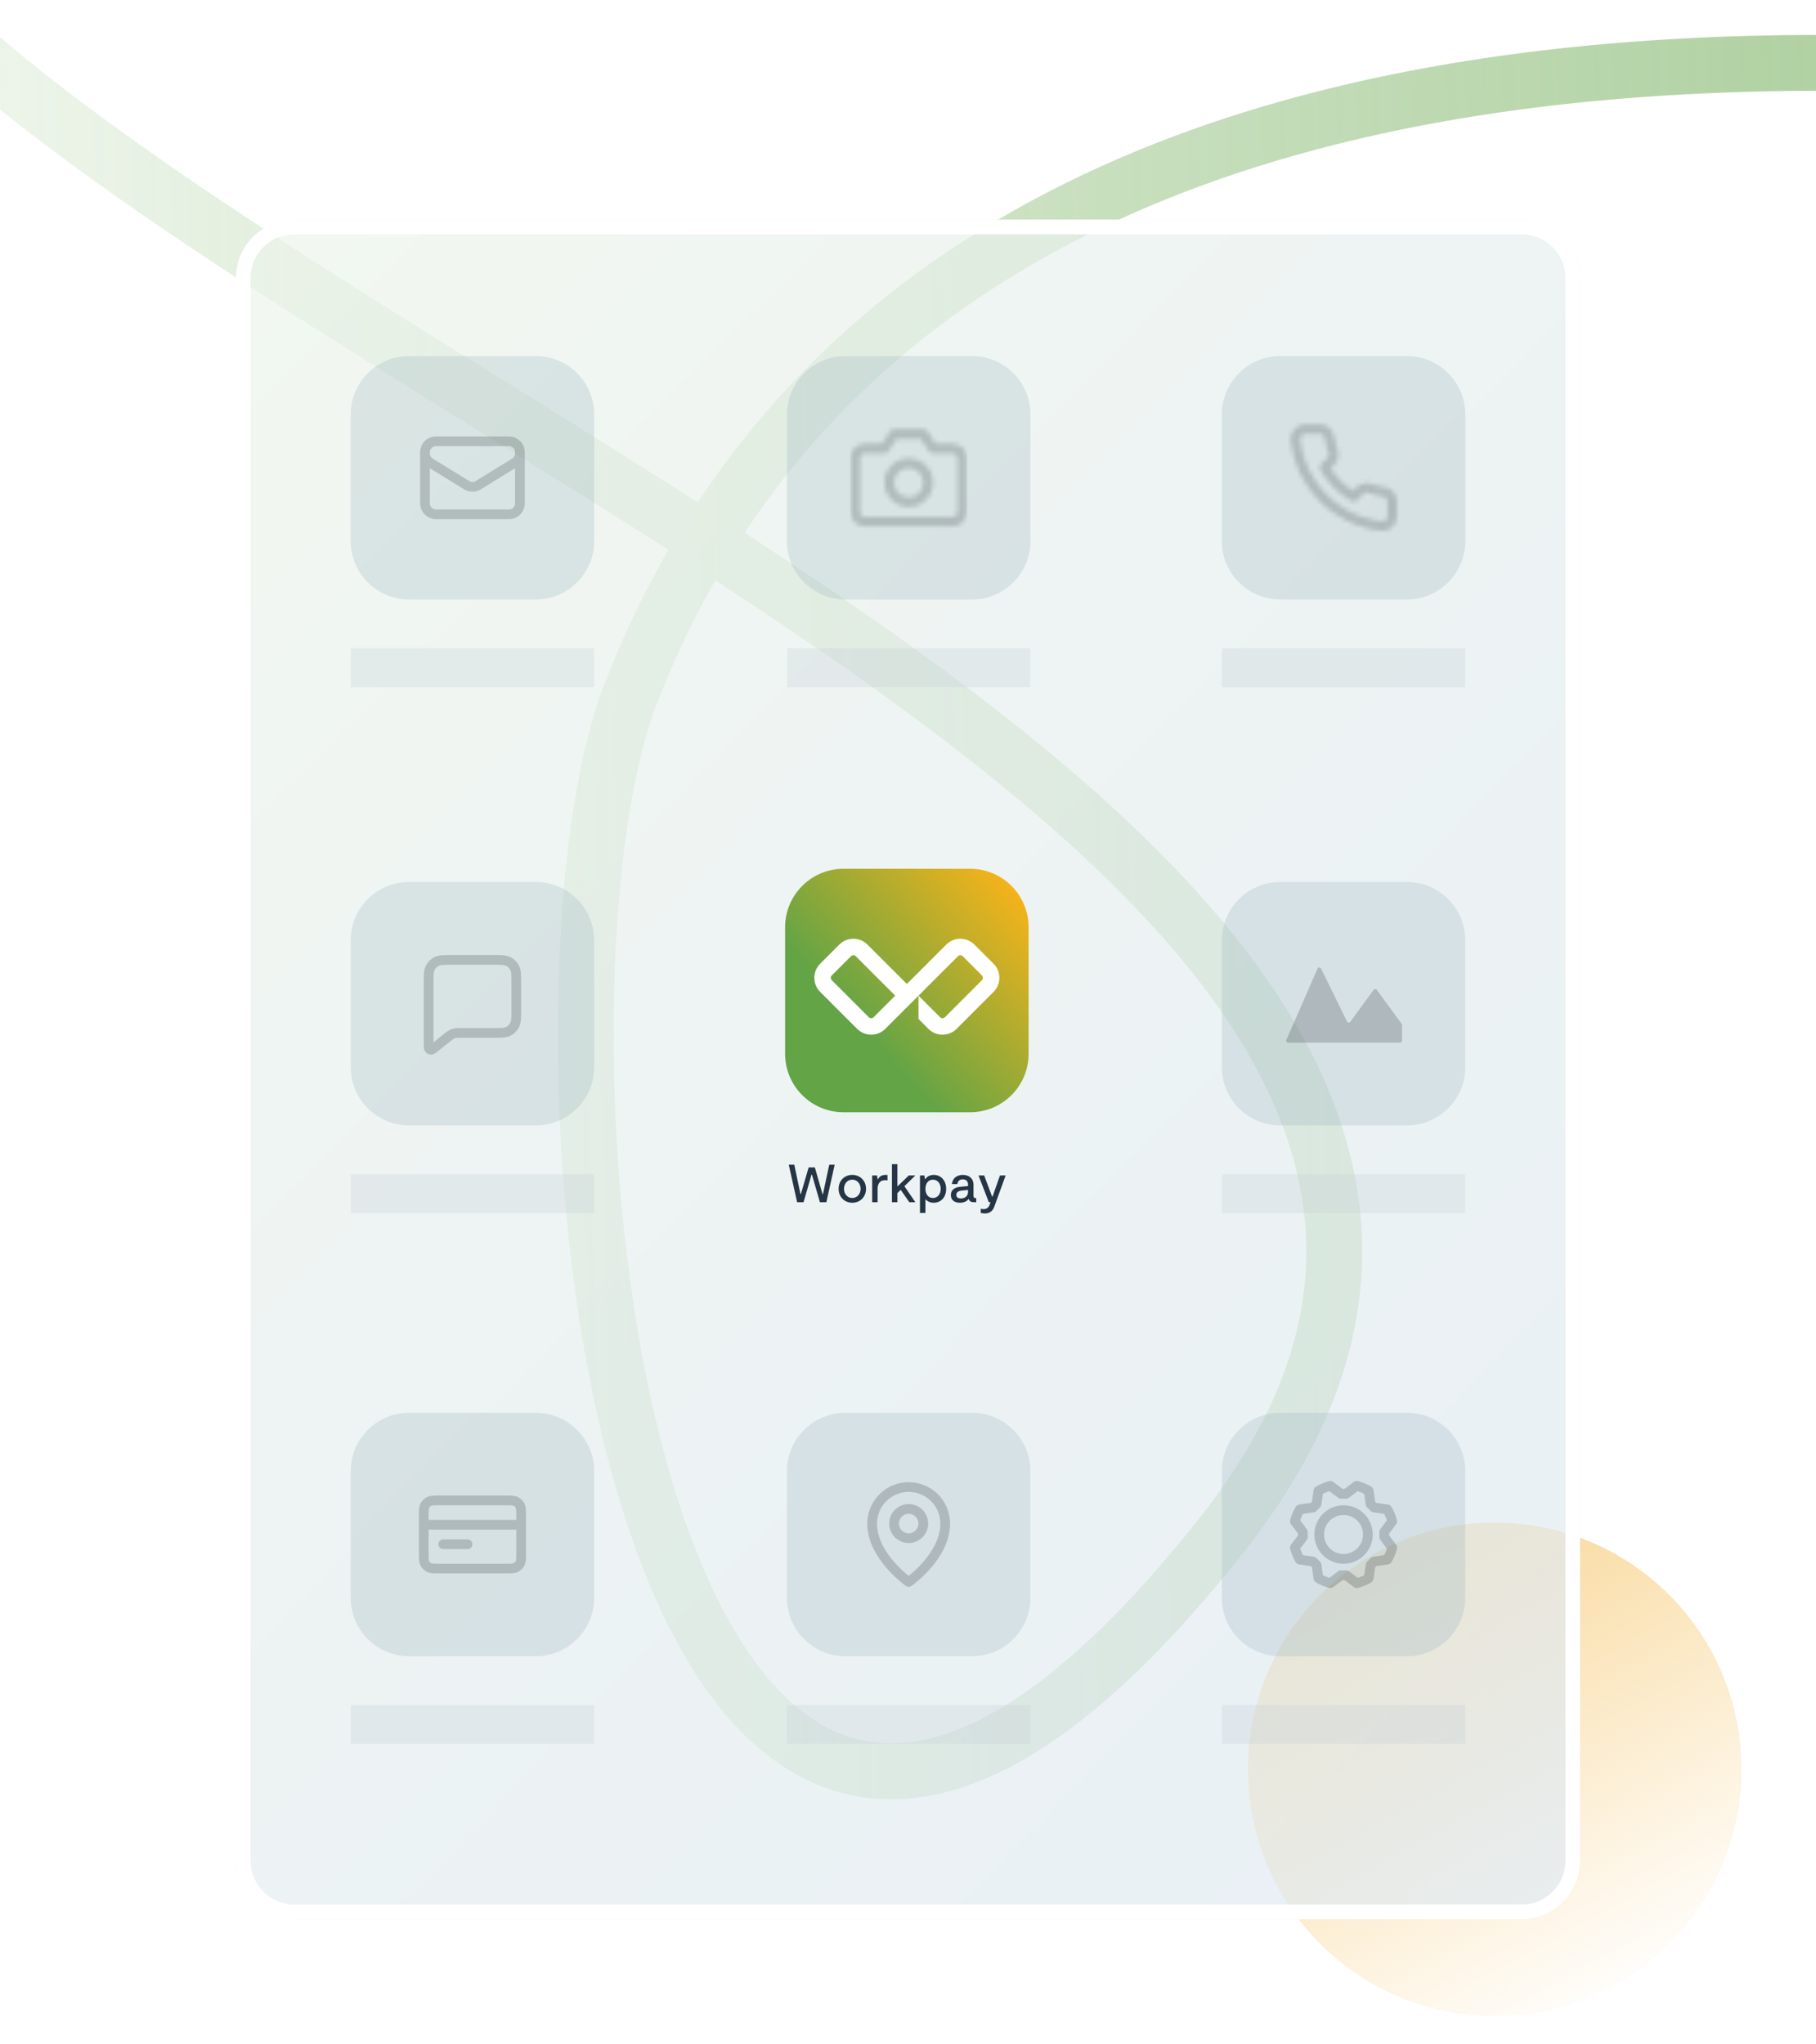 <svg width="390" height="439" viewBox="0 0 390 439" fill="none" xmlns="http://www.w3.org/2000/svg">
<g clip-path="url(#clip0_6636_16931)">
<path opacity="0.5" d="M391 13.5C229.5 13.5 162.575 79.338 135.5 148.817C108.425 218.296 134 492.5 262.5 329.5C391 166.5 -37 65 -50 -54.5" stroke="url(#paint0_linear_6636_16931)" stroke-width="12"/>
<path d="M321 433C350.271 433 374 409.271 374 380C374 350.729 350.271 327 321 327C291.729 327 268 350.729 268 380C268 409.271 291.729 433 321 433Z" fill="url(#paint1_linear_6636_16931)"/>
<g filter="url(#filter0_d_6636_16931)">
<path d="M326.776 43H63.223C56.292 43 50.673 48.619 50.673 55.55V395.45C50.673 402.381 56.292 408 63.223 408H326.776C333.707 408 339.326 402.381 339.326 395.45V55.55C339.326 48.619 333.707 43 326.776 43Z" fill="url(#paint2_linear_6636_16931)" fill-opacity="0.7"/>
<path d="M326.776 44.569H63.223C57.158 44.569 52.241 49.485 52.241 55.55V395.449C52.241 401.514 57.158 406.431 63.223 406.431H326.776C332.841 406.431 337.757 401.514 337.757 395.449V55.55C337.757 49.485 332.841 44.569 326.776 44.569Z" stroke="white" stroke-width="3.138"/>
</g>
<path d="M178.09 250.145L176.733 256.46H176.641L174.995 250.72H173.661L171.993 256.46H171.912L170.578 250.145H169.393L171.187 258.198H172.568L174.282 252.261H174.363L176.088 258.198H177.469L179.252 250.145H178.09ZM183.029 258.313C184.72 258.313 185.985 257.059 185.985 255.322C185.985 253.584 184.72 252.33 183.029 252.33C181.337 252.33 180.095 253.573 180.095 255.322C180.095 257.047 181.349 258.313 183.029 258.313ZM183.029 257.289C181.959 257.289 181.257 256.391 181.257 255.322C181.257 254.24 181.959 253.354 183.029 253.354C184.098 253.354 184.823 254.24 184.823 255.322C184.823 256.391 184.098 257.289 183.029 257.289ZM187.301 258.198H188.474V255.299C188.474 254.309 188.934 253.469 190.027 253.469C190.223 253.469 190.407 253.481 190.591 253.504V252.33H190.223C189.268 252.33 188.865 252.71 188.555 253.251H188.474L188.359 252.445H187.301V258.198ZM196.586 252.445H195.171L192.801 254.746H192.721V250.03H191.547V258.198H192.721V256.242L193.434 255.54L195.286 258.198H196.586L194.228 254.758L196.586 252.445ZM200.526 252.33C199.559 252.33 198.996 252.825 198.708 253.216H198.628L198.524 252.445H197.569V260.498H198.743V257.53C199.042 257.91 199.64 258.313 200.526 258.313C202.033 258.313 203.195 257.174 203.195 255.333C203.195 253.515 202.067 252.33 200.526 252.33ZM200.353 257.289C199.375 257.289 198.743 256.495 198.743 255.333C198.743 254.148 199.375 253.354 200.353 253.354C201.343 253.354 202.021 254.148 202.021 255.333C202.021 256.495 201.343 257.289 200.353 257.289ZM209.505 257.312C209.218 257.312 209.068 257.162 209.068 256.84V254.482C209.068 253.044 208.079 252.33 206.767 252.33C205.387 252.33 204.535 253.159 204.432 254.298H205.594C205.697 253.699 206.043 253.285 206.767 253.285C207.481 253.285 207.895 253.699 207.895 254.436V254.723L206.135 254.896C205.03 254.999 204.202 255.563 204.202 256.656C204.202 257.783 205.042 258.313 206.158 258.313C207.02 258.313 207.653 257.979 208.044 257.484C208.205 258.025 208.585 258.198 209.126 258.198H209.655V257.312H209.505ZM207.895 255.989C207.895 257.024 207.043 257.392 206.33 257.392C205.812 257.392 205.375 257.185 205.375 256.61C205.375 256.058 205.847 255.759 206.526 255.701L207.895 255.563V255.989ZM211.486 260.614C213.004 260.614 213.418 259.498 213.579 259.026L215.972 252.445H214.753L213.154 256.99H213.062L211.359 252.445H210.14L212.36 258.198H212.74L212.486 258.853C212.233 259.463 211.762 259.682 211.232 259.682C211.06 259.682 210.83 259.647 210.623 259.601V260.487C210.853 260.545 211.129 260.614 211.486 260.614Z" fill="#253545"/>
<path d="M208.35 186.584H181.158C174.226 186.584 168.607 192.203 168.607 199.134V226.326C168.607 233.257 174.226 238.876 181.158 238.876H208.35C215.281 238.876 220.9 233.257 220.9 226.326V199.134C220.9 192.203 215.281 186.584 208.35 186.584Z" fill="url(#paint3_linear_6636_16931)"/>
<path fill-rule="evenodd" clip-rule="evenodd" d="M213.377 206.984L209.255 202.862C207.59 201.198 204.883 201.198 203.219 202.862L194.754 211.327L186.289 202.862C184.624 201.198 181.917 201.198 180.253 202.862L176.13 206.984C174.466 208.648 174.466 211.356 176.13 213.02L184.08 220.97C185.744 222.634 188.452 222.634 190.116 220.97L193.948 217.138L194.754 216.333L197.256 213.83L205.721 205.365C206.005 205.081 206.468 205.081 206.752 205.365L210.874 209.487C211.158 209.771 211.158 210.234 210.874 210.518L202.924 218.467C202.64 218.751 202.178 218.751 201.893 218.467L197.256 213.83V218.836L199.391 220.97C201.055 222.634 203.763 222.634 205.427 220.97L213.377 213.02C215.041 211.356 215.041 208.648 213.377 206.984ZM187.613 218.467C187.329 218.751 186.867 218.751 186.583 218.467L178.633 210.518C178.349 210.234 178.349 209.771 178.633 209.487L182.755 205.365C183.039 205.081 183.502 205.081 183.786 205.365L192.251 213.83L187.613 218.467Z" fill="white"/>
<g opacity="0.4">
<path d="M115.058 76.467H87.865C80.934 76.467 75.315 82.086 75.315 89.017V116.209C75.315 123.14 80.934 128.759 87.865 128.759H115.058C121.989 128.759 127.608 123.14 127.608 116.209V89.017C127.608 82.086 121.989 76.467 115.058 76.467Z" fill="#9EB7C1" fill-opacity="0.7"/>
<path d="M127.608 139.218H75.315V147.585H127.608V139.218Z" fill="#C5D0D5" fill-opacity="0.7"/>
<path d="M111.658 97.122V108.104C111.658 108.728 111.41 109.326 110.969 109.768C110.528 110.209 109.929 110.457 109.305 110.457H93.618C92.994 110.457 92.395 110.209 91.954 109.768C91.513 109.326 91.265 108.728 91.265 108.104V97.122M111.658 97.122C111.658 96.498 111.41 95.9 110.969 95.459C110.528 95.017 109.929 94.769 109.305 94.769H93.618C92.994 94.769 92.395 95.017 91.954 95.459C91.513 95.9 91.265 96.498 91.265 97.122M111.658 97.122V97.377C111.658 97.778 111.555 98.173 111.359 98.524C111.164 98.875 110.881 99.17 110.539 99.38L102.695 104.207C102.324 104.436 101.897 104.557 101.461 104.557C101.025 104.557 100.598 104.436 100.227 104.207L92.384 99.382C92.042 99.171 91.759 98.876 91.563 98.525C91.367 98.174 91.264 97.779 91.265 97.378V97.122" stroke="#53656C" stroke-width="2.092" stroke-linecap="round" stroke-linejoin="round"/>
</g>
<g opacity="0.4">
<path d="M115.058 189.418H87.865C80.934 189.418 75.315 195.037 75.315 201.968V229.16C75.315 236.091 80.934 241.71 87.865 241.71H115.058C121.989 241.71 127.608 236.091 127.608 229.16V201.968C127.608 195.037 121.989 189.418 115.058 189.418Z" fill="#9EB7C1" fill-opacity="0.7"/>
<path d="M127.608 252.169H75.315V260.536H127.608V252.169Z" fill="#C5D0D5" fill-opacity="0.7"/>
<path d="M92.049 211.172C92.049 209.415 92.049 208.536 92.391 207.865C92.692 207.275 93.172 206.795 93.762 206.494C94.433 206.152 95.312 206.152 97.069 206.152H105.854C107.611 206.152 108.49 206.152 109.161 206.494C109.751 206.795 110.231 207.275 110.532 207.865C110.874 208.536 110.874 209.415 110.874 211.172V216.819C110.874 218.577 110.874 219.455 110.532 220.126C110.231 220.717 109.751 221.197 109.161 221.498C108.49 221.84 107.611 221.84 105.854 221.84H99.039C98.386 221.84 98.06 221.84 97.748 221.904C97.471 221.96 97.203 222.054 96.951 222.183C96.668 222.328 96.413 222.532 95.903 222.94L93.408 224.935C92.973 225.284 92.755 225.458 92.572 225.458C92.413 225.458 92.262 225.386 92.163 225.261C92.049 225.118 92.049 224.839 92.049 224.282V211.172Z" stroke="#53656C" stroke-width="2.092" stroke-linecap="round" stroke-linejoin="round"/>
</g>
<g opacity="0.4">
<path d="M302.135 303.415H274.943C268.011 303.415 262.393 309.034 262.393 315.965V343.157C262.393 350.088 268.011 355.707 274.943 355.707H302.135C309.066 355.707 314.685 350.088 314.685 343.157V315.965C314.685 309.034 309.066 303.415 302.135 303.415Z" fill="#9EB7C1" fill-opacity="0.7"/>
<path d="M314.685 366.166H262.393V374.533H314.685V366.166Z" fill="#C5D0D5" fill-opacity="0.7"/>
<path d="M288.538 334.791C291.426 334.791 293.768 332.45 293.768 329.562C293.768 326.674 291.426 324.332 288.538 324.332C285.65 324.332 283.309 326.674 283.309 329.562C283.309 332.45 285.65 334.791 288.538 334.791Z" stroke="#53656C" stroke-width="2.092" stroke-linecap="round" stroke-linejoin="round"/>
<path d="M294.341 323.009C294.605 323.253 294.855 323.503 295.091 323.759L297.934 324.166C298.398 324.97 298.755 325.832 298.997 326.728L297.268 329.03C297.268 329.03 297.299 329.739 297.268 330.093L298.997 332.395C298.756 333.292 298.399 334.153 297.934 334.957L295.091 335.364C295.091 335.364 294.601 335.874 294.341 336.114L293.934 338.958C293.13 339.421 292.268 339.778 291.372 340.02L289.07 338.291C288.716 338.322 288.361 338.322 288.007 338.291L285.705 340.02C284.808 339.779 283.947 339.422 283.143 338.958L282.736 336.114C282.479 335.871 282.229 335.621 281.986 335.364L279.143 334.957C278.679 334.153 278.322 333.291 278.08 332.395L279.809 330.093C279.809 330.093 279.778 329.385 279.809 329.03L278.08 326.728C278.321 325.831 278.678 324.97 279.143 324.166L281.986 323.759C282.229 323.503 282.479 323.253 282.736 323.009L283.143 320.166C283.947 319.702 284.809 319.345 285.705 319.103L288.007 320.832C288.361 320.801 288.716 320.801 289.07 320.832L291.372 319.103C292.269 319.344 293.13 319.701 293.934 320.166L294.341 323.009Z" stroke="#53656C" stroke-width="2.092" stroke-linecap="round" stroke-linejoin="round"/>
</g>
<g opacity="0.4">
<path d="M208.742 303.415H181.55C174.619 303.415 169 309.034 169 315.965V343.157C169 350.088 174.619 355.707 181.55 355.707H208.742C215.673 355.707 221.292 350.088 221.292 343.157V315.965C221.292 309.034 215.673 303.415 208.742 303.415Z" fill="#9EB7C1" fill-opacity="0.7"/>
<path d="M221.292 366.166H169V374.533H221.292V366.166Z" fill="#C5D0D5" fill-opacity="0.7"/>
<path d="M195.146 330.346C196.879 330.346 198.283 328.941 198.283 327.208C198.283 325.476 196.879 324.071 195.146 324.071C193.413 324.071 192.008 325.476 192.008 327.208C192.008 328.941 193.413 330.346 195.146 330.346Z" stroke="#53656C" stroke-width="2.092" stroke-linecap="round" stroke-linejoin="round"/>
<path d="M202.99 327.208C202.99 334.268 195.146 339.759 195.146 339.759C195.146 339.759 187.302 334.268 187.302 327.208C187.302 325.128 188.129 323.133 189.6 321.662C191.071 320.191 193.066 319.365 195.146 319.365C197.226 319.365 199.222 320.191 200.693 321.662C202.164 323.133 202.99 325.128 202.99 327.208Z" stroke="#53656C" stroke-width="2.092" stroke-linecap="round" stroke-linejoin="round"/>
</g>
<g opacity="0.4">
<path d="M302.135 76.467H274.943C268.011 76.467 262.393 82.086 262.393 89.017V116.209C262.393 123.14 268.011 128.759 274.943 128.759H302.135C309.066 128.759 314.685 123.14 314.685 116.209V89.017C314.685 82.086 309.066 76.467 302.135 76.467Z" fill="#9EB7C1" fill-opacity="0.7"/>
<path d="M314.685 139.218H262.393V147.585H314.685V139.218Z" fill="#C5D0D5" fill-opacity="0.7"/>
<mask id="mask0_6636_16931" style="mask-type:alpha" maskUnits="userSpaceOnUse" x="277" y="91" width="24" height="24">
<path d="M298.997 107.759V110.896C298.998 111.188 298.938 111.476 298.822 111.743C298.705 112.01 298.534 112.249 298.319 112.446C298.104 112.643 297.851 112.793 297.575 112.886C297.299 112.98 297.007 113.014 296.717 112.988C293.498 112.638 290.407 111.539 287.691 109.777C285.164 108.172 283.022 106.029 281.416 103.502C279.649 100.774 278.549 97.667 278.205 94.435C278.179 94.145 278.214 93.854 278.306 93.579C278.399 93.304 278.548 93.051 278.744 92.836C278.939 92.622 279.178 92.45 279.443 92.333C279.709 92.216 279.996 92.155 280.286 92.155H283.424C283.932 92.15 284.424 92.329 284.808 92.66C285.193 92.991 285.445 93.451 285.516 93.954C285.648 94.958 285.894 95.944 286.248 96.892C286.389 97.267 286.419 97.674 286.336 98.065C286.252 98.456 286.058 98.815 285.777 99.099L284.449 100.427C285.938 103.046 288.106 105.214 290.724 106.702L292.052 105.374C292.337 105.093 292.696 104.899 293.087 104.816C293.478 104.732 293.885 104.763 294.259 104.904C295.208 105.258 296.194 105.503 297.198 105.636C297.706 105.707 298.17 105.963 298.501 106.355C298.833 106.746 299.009 107.246 298.997 107.759Z" stroke="#061938" stroke-width="2.092" stroke-linecap="round" stroke-linejoin="round"/>
</mask>
<g mask="url(#mask0_6636_16931)">
<path d="M301.088 90.063H275.988V115.163H301.088V90.063Z" fill="#53656C"/>
</g>
</g>
<g opacity="0.4">
<path d="M115.058 303.415H87.865C80.934 303.415 75.315 309.034 75.315 315.965V343.157C75.315 350.088 80.934 355.707 87.865 355.707H115.058C121.989 355.707 127.608 350.088 127.608 343.157V315.965C127.608 309.034 121.989 303.415 115.058 303.415Z" fill="#9EB7C1" fill-opacity="0.7"/>
<path d="M127.608 366.166H75.315V374.533H127.608V366.166Z" fill="#C5D0D5" fill-opacity="0.7"/>
<path d="M111.92 327.47H91.003M100.416 331.653H97.801H95.186M91.003 325.587V333.536C91.003 334.707 91.003 335.293 91.231 335.74C91.431 336.134 91.751 336.454 92.145 336.655C92.592 336.883 93.178 336.883 94.35 336.883H108.573C109.745 336.883 110.33 336.883 110.778 336.655C111.171 336.454 111.491 336.134 111.692 335.74C111.92 335.293 111.92 334.707 111.92 333.536V325.587C111.92 324.416 111.92 323.83 111.692 323.383C111.491 322.989 111.171 322.669 110.778 322.469C110.33 322.241 109.745 322.241 108.573 322.241H94.35C93.178 322.241 92.593 322.241 92.145 322.469C91.751 322.669 91.431 322.989 91.231 323.383C91.003 323.83 91.003 324.416 91.003 325.587Z" stroke="#53656C" stroke-width="2.092" stroke-linecap="round" stroke-linejoin="round"/>
</g>
<g opacity="0.4">
<path d="M208.742 76.467H181.55C174.619 76.467 169 82.086 169 89.017V116.209C169 123.14 174.619 128.759 181.55 128.759H208.742C215.673 128.759 221.292 123.14 221.292 116.209V89.017C221.292 82.086 215.673 76.467 208.742 76.467Z" fill="#9EB7C1" fill-opacity="0.7"/>
<path d="M221.292 139.218H169V147.585H221.292V139.218Z" fill="#C5D0D5" fill-opacity="0.7"/>
<mask id="mask1_6636_16931" style="mask-type:alpha" maskUnits="userSpaceOnUse" x="182" y="92" width="26" height="22">
<path fill-rule="evenodd" clip-rule="evenodd" d="M191.138 92.621C191.332 92.329 191.659 92.155 192.008 92.155H198.283C198.633 92.155 198.96 92.329 199.154 92.621L200.935 95.292H204.558C205.391 95.292 206.189 95.623 206.777 96.211C207.365 96.8 207.696 97.598 207.696 98.43V109.934C207.696 110.766 207.365 111.564 206.777 112.153C206.189 112.741 205.391 113.072 204.558 113.072H185.733C184.901 113.072 184.103 112.741 183.515 112.153C182.926 111.564 182.596 110.766 182.596 109.934V98.43C182.596 97.598 182.926 96.8 183.515 96.211C184.103 95.623 184.901 95.292 185.733 95.292H189.357L191.138 92.621ZM192.568 94.246L190.787 96.918C190.593 97.209 190.266 97.384 189.917 97.384H185.733C185.456 97.384 185.19 97.494 184.994 97.69C184.798 97.886 184.687 98.153 184.687 98.43V109.934C184.687 110.212 184.798 110.478 184.994 110.674C185.19 110.87 185.456 110.98 185.733 110.98H204.558C204.836 110.98 205.102 110.87 205.298 110.674C205.494 110.478 205.604 110.212 205.604 109.934V98.43C205.604 98.153 205.494 97.886 205.298 97.69C205.102 97.494 204.836 97.384 204.558 97.384H200.375C200.025 97.384 199.699 97.209 199.505 96.918L197.724 94.246H192.568Z" fill="#061938"/>
<path fill-rule="evenodd" clip-rule="evenodd" d="M195.146 100.522C193.413 100.522 192.008 101.926 192.008 103.659C192.008 105.392 193.413 106.797 195.146 106.797C196.879 106.797 198.283 105.392 198.283 103.659C198.283 101.926 196.879 100.522 195.146 100.522ZM189.917 103.659C189.917 100.771 192.258 98.43 195.146 98.43C198.034 98.43 200.375 100.771 200.375 103.659C200.375 106.547 198.034 108.888 195.146 108.888C192.258 108.888 189.917 106.547 189.917 103.659Z" fill="#061938"/>
</mask>
<g mask="url(#mask1_6636_16931)">
<path d="M207.696 90.063H182.596V115.163H207.696V90.063Z" fill="#53656C"/>
</g>
</g>
<g opacity="0.4">
<path d="M302.135 189.418H274.943C268.011 189.418 262.393 195.037 262.393 201.968V229.16C262.393 236.091 268.011 241.71 274.943 241.71H302.135C309.066 241.71 314.685 236.091 314.685 229.16V201.968C314.685 195.037 309.066 189.418 302.135 189.418Z" fill="#9EB7C1" fill-opacity="0.7"/>
<path d="M314.685 252.169H262.393V260.536H314.685V252.169Z" fill="#C5D0D5" fill-opacity="0.7"/>
<path d="M276.628 223.931H300.67C300.901 223.931 301.089 223.744 301.089 223.513V220.13C301.089 220.042 301.06 219.955 301.008 219.884L295.674 212.582C295.507 212.353 295.166 212.353 294.999 212.582L289.993 219.435C289.807 219.689 289.418 219.655 289.279 219.372L283.706 208.008C283.55 207.688 283.09 207.698 282.948 208.024L276.245 223.345C276.124 223.622 276.326 223.931 276.628 223.931Z" fill="#53656C"/>
</g>
</g>
<defs>
<filter id="filter0_d_6636_16931" x="25.573" y="22.083" width="338.854" height="415.2" filterUnits="userSpaceOnUse" color-interpolation-filters="sRGB">
<feFlood flood-opacity="0" result="BackgroundImageFix"/>
<feColorMatrix in="SourceAlpha" type="matrix" values="0 0 0 0 0 0 0 0 0 0 0 0 0 0 0 0 0 0 127 0" result="hardAlpha"/>
<feOffset dy="4.183"/>
<feGaussianBlur stdDeviation="12.55"/>
<feColorMatrix type="matrix" values="0 0 0 0 0.882 0 0 0 0 0.922 0 0 0 0 0.949 0 0 0 0.7 0"/>
<feBlend mode="normal" in2="BackgroundImageFix" result="effect1_dropShadow_6636_16931"/>
<feBlend mode="normal" in="SourceGraphic" in2="effect1_dropShadow_6636_16931" result="shape"/>
</filter>
<linearGradient id="paint0_linear_6636_16931" x1="391" y1="44.5" x2="-20" y2="55" gradientUnits="userSpaceOnUse">
<stop stop-color="#62A446"/>
<stop offset="1" stop-color="#62A446" stop-opacity="0.19"/>
</linearGradient>
<linearGradient id="paint1_linear_6636_16931" x1="260.773" y1="249.106" x2="368.379" y2="445.447" gradientUnits="userSpaceOnUse">
<stop stop-color="#F3B744"/>
<stop offset="0.903" stop-color="#F3B744" stop-opacity="0"/>
</linearGradient>
<linearGradient id="paint2_linear_6636_16931" x1="50.673" y1="-1.448" x2="513.783" y2="453.633" gradientUnits="userSpaceOnUse">
<stop stop-color="#EEF5EB"/>
<stop offset="1" stop-color="#DBE6F5"/>
</linearGradient>
<linearGradient id="paint3_linear_6636_16931" x1="192.099" y1="262.448" x2="244.392" y2="215.465" gradientUnits="userSpaceOnUse">
<stop stop-color="#62A446"/>
<stop offset="0.315" stop-color="#62A446"/>
<stop offset="1" stop-color="#FFB417"/>
</linearGradient>
<clipPath id="clip0_6636_16931">
<rect width="390" height="439" fill="white"/>
</clipPath>
</defs>
</svg>
